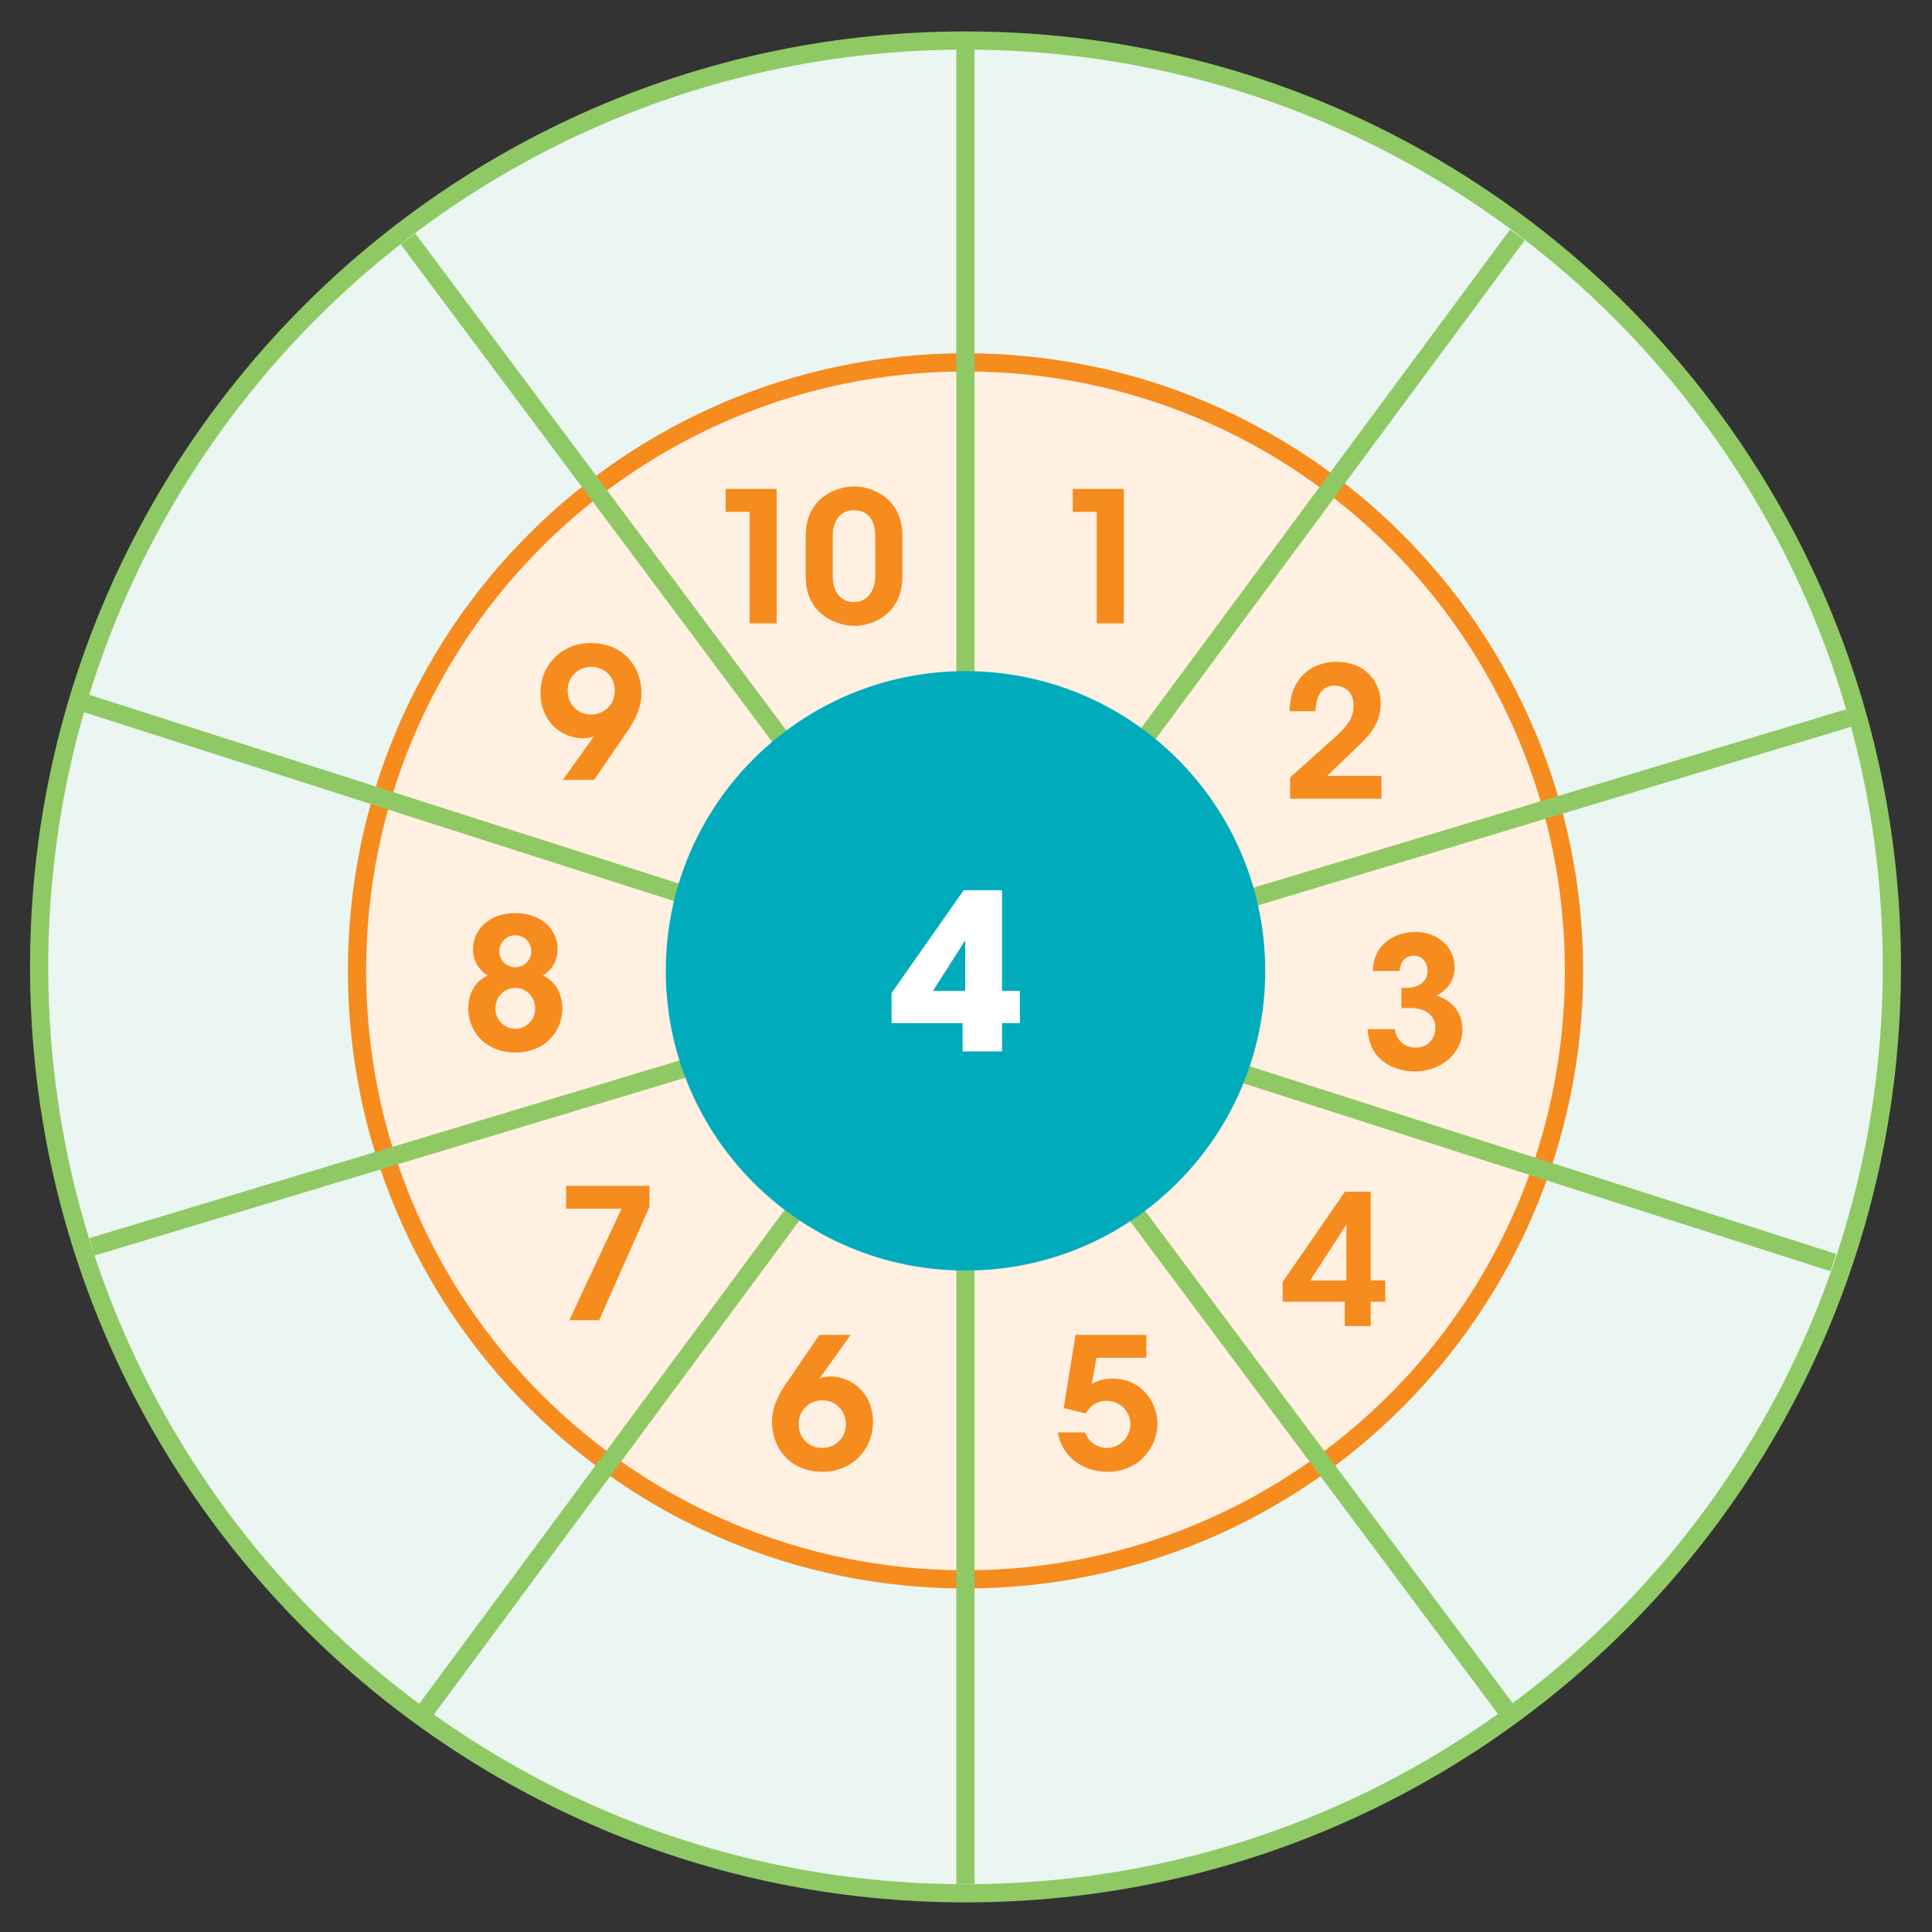<?xml version="1.0" encoding="UTF-8" standalone="no"?>
<!DOCTYPE svg PUBLIC "-//W3C//DTD SVG 1.1//EN" "http://www.w3.org/Graphics/SVG/1.1/DTD/svg11.dtd">
<svg width="100%" height="100%" viewBox="0 0 500 500" version="1.1" xmlns="http://www.w3.org/2000/svg" xmlns:xlink="http://www.w3.org/1999/xlink" xml:space="preserve" xmlns:serif="http://www.serif.com/" style="fill-rule:evenodd;clip-rule:evenodd;">
    <rect x="0" y="0" width="500" height="500" fill="#333333" stroke="none"/>
    <g transform="matrix(1,0,0,1,-214,-2424)">
        <g>
            <g transform="matrix(4.167,0,0,4.167,463.872,2434.49)">
                <path d="M0,115.068C31.775,115.068 57.534,89.309 57.534,57.534C57.534,25.759 31.775,0 0,0C-31.775,0 -57.534,25.759 -57.534,57.534C-57.534,89.309 -31.775,115.068 0,115.068" style="fill:rgb(235,246,242);fill-rule:nonzero;"/>
            </g>
            <g transform="matrix(4.167,0,0,4.167,463.872,2434.49)">
                <path d="M0,115.068C31.775,115.068 57.534,89.309 57.534,57.534C57.534,25.759 31.775,0 0,0C-31.775,0 -57.534,25.759 -57.534,57.534C-57.534,89.309 -31.775,115.068 0,115.068Z" style="fill:none;fill-rule:nonzero;stroke:rgb(143,201,100);stroke-width:1.13px;"/>
            </g>
            <g transform="matrix(4.167,0,0,4.167,463.872,2517.78)">
                <path d="M0,75.584C20.872,75.584 37.792,58.664 37.792,37.792C37.792,16.92 20.872,0 0,0C-20.872,0 -37.792,16.92 -37.792,37.792C-37.792,58.664 -20.872,75.584 0,75.584" style="fill:rgb(255,240,225);fill-rule:nonzero;"/>
            </g>
            <g transform="matrix(4.167,0,0,4.167,463.872,2517.78)">
                <path d="M0,75.584C20.872,75.584 37.792,58.664 37.792,37.792C37.792,16.92 20.872,0 0,0C-20.872,0 -37.792,16.92 -37.792,37.792C-37.792,58.664 -20.872,75.584 0,75.584Z" style="fill:none;fill-rule:nonzero;stroke:rgb(246,139,30);stroke-width:1.13px;"/>
            </g>
            <g transform="matrix(0,4.167,4.167,0,701.26,2674.17)">
                <path d="M-56.973,-56.973L56.973,-56.973" style="fill:none;fill-rule:nonzero;stroke:rgb(143,201,100);stroke-width:1.13px;"/>
            </g>
            <g transform="matrix(4.167,0,0,4.167,0,0)">
                <g transform="matrix(11.276,0,0,11.276,116.788,620.426)">
                    <path d="M0.238,-0L0.387,-0L0.387,-0.74L0.106,-0.74L0.106,-0.614L0.238,-0.614L0.238,-0Z" style="fill:rgb(246,139,30);fill-rule:nonzero;"/>
                </g>
                <g transform="matrix(11.276,0,0,11.276,130.883,631.319)">
                    <path d="M0.053,-0L0.556,-0L0.556,-0.126L0.257,-0.126C0.316,-0.183 0.375,-0.239 0.433,-0.295C0.52,-0.378 0.551,-0.439 0.552,-0.525C0.552,-0.647 0.464,-0.754 0.309,-0.754C0.256,-0.754 0.16,-0.738 0.102,-0.655C0.061,-0.6 0.052,-0.539 0.05,-0.482L0.193,-0.482C0.194,-0.558 0.224,-0.623 0.296,-0.623C0.357,-0.623 0.403,-0.585 0.403,-0.512C0.402,-0.427 0.343,-0.376 0.269,-0.311C0.197,-0.246 0.125,-0.182 0.053,-0.117L0.053,-0Z" style="fill:rgb(246,139,30);fill-rule:nonzero;"/>
                </g>
            </g>
            <g transform="matrix(4.167,0,0,4.167,0,0)">
                <g transform="matrix(11.276,0,0,11.276,135.901,648.097)">
                    <path d="M0.211,-0.539C0.213,-0.572 0.228,-0.623 0.291,-0.623C0.339,-0.623 0.365,-0.583 0.365,-0.538C0.365,-0.475 0.305,-0.446 0.254,-0.446L0.221,-0.446L0.221,-0.335L0.281,-0.335C0.339,-0.335 0.408,-0.302 0.408,-0.229C0.408,-0.167 0.37,-0.117 0.298,-0.117C0.225,-0.118 0.189,-0.172 0.185,-0.219L0.035,-0.219C0.037,-0.185 0.045,-0.13 0.078,-0.085C0.124,-0.018 0.214,0.014 0.295,0.014C0.44,0.014 0.557,-0.086 0.557,-0.218C0.557,-0.251 0.55,-0.358 0.415,-0.404C0.453,-0.425 0.514,-0.468 0.514,-0.559C0.514,-0.666 0.427,-0.754 0.297,-0.754C0.201,-0.754 0.068,-0.7 0.064,-0.539L0.211,-0.539Z" style="fill:rgb(246,139,30);fill-rule:nonzero;"/>
                </g>
                <g transform="matrix(11.276,0,0,11.276,130.883,664.073)">
                    <path d="M0.354,-0L0.497,-0L0.497,-0.134L0.577,-0.134L0.577,-0.251L0.497,-0.251L0.497,-0.74L0.355,-0.74L0.012,-0.243L0.012,-0.134L0.354,-0.134L0.354,-0ZM0.163,-0.251L0.363,-0.559L0.363,-0.251L0.163,-0.251Z" style="fill:rgb(246,139,30);fill-rule:nonzero;"/>
                </g>
            </g>
            <g transform="matrix(46.983,0,0,46.983,486.618,2804.24)">
                <path d="M0.122,-0.74L0.057,-0.337L0.178,-0.307C0.211,-0.365 0.258,-0.377 0.293,-0.377C0.372,-0.377 0.424,-0.315 0.424,-0.247C0.424,-0.176 0.364,-0.117 0.294,-0.117C0.241,-0.117 0.191,-0.152 0.175,-0.203L0.025,-0.203C0.045,-0.075 0.155,0.014 0.298,0.014C0.48,0.014 0.573,-0.13 0.573,-0.251C0.573,-0.36 0.493,-0.499 0.326,-0.499C0.262,-0.499 0.233,-0.482 0.211,-0.468L0.237,-0.614L0.512,-0.614L0.512,-0.74L0.122,-0.74Z" style="fill:rgb(246,139,30);fill-rule:nonzero;"/>
            </g>
            <g transform="matrix(46.983,0,0,46.983,412.667,2804.24)">
                <path d="M0.285,-0.74L0.091,-0.456C0.056,-0.402 0.024,-0.339 0.024,-0.261C0.024,-0.205 0.041,-0.133 0.086,-0.082C0.133,-0.021 0.213,0.014 0.304,0.014C0.456,0.014 0.58,-0.101 0.58,-0.261C0.58,-0.424 0.458,-0.511 0.345,-0.511C0.322,-0.511 0.294,-0.504 0.286,-0.5C0.297,-0.516 0.308,-0.53 0.318,-0.545L0.457,-0.74L0.285,-0.74ZM0.171,-0.249C0.171,-0.33 0.234,-0.38 0.3,-0.38C0.375,-0.38 0.431,-0.322 0.431,-0.248C0.431,-0.174 0.373,-0.117 0.299,-0.117C0.231,-0.117 0.171,-0.169 0.171,-0.248L0.171,-0.249Z" style="fill:rgb(246,139,30);fill-rule:nonzero;"/>
            </g>
            <g transform="matrix(46.983,0,0,46.983,357.179,2765.66)">
                <path d="M0.071,-0.74L0.071,-0.614L0.376,-0.614L0.089,-0L0.253,-0L0.53,-0.625L0.53,-0.74L0.071,-0.74Z" style="fill:rgb(246,139,30);fill-rule:nonzero;"/>
            </g>
            <g transform="matrix(46.983,0,0,46.983,333.218,2695.75)">
                <path d="M0.068,-0.556C0.068,-0.476 0.116,-0.431 0.149,-0.41C0.074,-0.377 0.043,-0.306 0.042,-0.228C0.043,-0.089 0.151,0.014 0.301,0.014C0.451,0.014 0.559,-0.089 0.56,-0.228C0.559,-0.306 0.527,-0.377 0.453,-0.41C0.486,-0.431 0.534,-0.476 0.534,-0.556C0.534,-0.655 0.454,-0.754 0.301,-0.754C0.148,-0.754 0.068,-0.654 0.068,-0.557L0.068,-0.556ZM0.213,-0.544C0.213,-0.595 0.253,-0.632 0.301,-0.632C0.349,-0.632 0.389,-0.595 0.389,-0.544C0.389,-0.494 0.349,-0.456 0.301,-0.456C0.253,-0.456 0.213,-0.494 0.213,-0.543L0.213,-0.544ZM0.191,-0.229C0.191,-0.287 0.235,-0.342 0.301,-0.342C0.367,-0.342 0.411,-0.287 0.411,-0.229C0.411,-0.173 0.367,-0.117 0.301,-0.117C0.235,-0.117 0.191,-0.173 0.191,-0.228L0.191,-0.229Z" style="fill:rgb(246,139,30);fill-rule:nonzero;"/>
            </g>
            <g transform="matrix(46.983,0,0,46.983,352.763,2625.84)">
                <path d="M0.319,-0L0.513,-0.284C0.548,-0.338 0.58,-0.401 0.58,-0.479C0.58,-0.535 0.563,-0.607 0.518,-0.658C0.47,-0.719 0.391,-0.754 0.3,-0.754C0.147,-0.754 0.024,-0.639 0.024,-0.479C0.024,-0.316 0.145,-0.229 0.259,-0.229C0.282,-0.229 0.31,-0.236 0.318,-0.24C0.308,-0.225 0.297,-0.211 0.286,-0.195L0.147,-0L0.319,-0ZM0.433,-0.492C0.433,-0.41 0.37,-0.36 0.302,-0.36C0.228,-0.36 0.173,-0.418 0.173,-0.493C0.173,-0.567 0.231,-0.623 0.303,-0.623C0.373,-0.623 0.433,-0.571 0.433,-0.493L0.433,-0.492Z" style="fill:rgb(246,139,30);fill-rule:nonzero;"/>
            </g>
            <g transform="matrix(4.167,0,0,4.167,0,0)">
                <g transform="matrix(11.276,0,0,11.276,95.229,620.426)">
                    <path d="M0.238,-0L0.387,-0L0.387,-0.74L0.106,-0.74L0.106,-0.614L0.238,-0.614L0.238,-0Z" style="fill:rgb(246,139,30);fill-rule:nonzero;"/>
                </g>
                <g transform="matrix(11.276,0,0,11.276,101.002,620.426)">
                    <path d="M0.035,-0.256C0.035,-0.054 0.2,0.014 0.304,0.014C0.407,0.014 0.567,-0.054 0.567,-0.256L0.567,-0.484C0.567,-0.684 0.406,-0.754 0.302,-0.754C0.21,-0.754 0.035,-0.696 0.035,-0.482L0.035,-0.256ZM0.184,-0.487C0.184,-0.552 0.217,-0.623 0.3,-0.623C0.402,-0.623 0.418,-0.53 0.418,-0.488L0.418,-0.252C0.418,-0.195 0.384,-0.117 0.301,-0.117C0.22,-0.117 0.184,-0.185 0.184,-0.252L0.184,-0.487Z" style="fill:rgb(246,139,30);fill-rule:nonzero;"/>
                </g>
            </g>
            <g transform="matrix(2.493,3.339,3.339,-2.493,529.274,2448.39)">
                <path d="M-22.908,-45.696L91.154,-45.696" style="fill:none;fill-rule:nonzero;stroke:rgb(143,201,100);stroke-width:1.13px;"/>
            </g>
            <g transform="matrix(-2.478,3.349,3.349,2.478,534.917,2902.58)">
                <path d="M-90.862,-45.798L23.084,-45.798" style="fill:none;fill-rule:nonzero;stroke:rgb(143,201,100);stroke-width:1.13px;"/>
            </g>
            <g transform="matrix(3.968,1.27,1.27,-3.968,268.726,2540.36)">
                <path d="M-2.715,-17.386L111.347,-17.387" style="fill:none;fill-rule:nonzero;stroke:rgb(143,201,100);stroke-width:1.13px;"/>
            </g>
            <g transform="matrix(-3.99,1.201,1.201,3.99,267.155,2809.29)">
                <path d="M-111.528,-16.42L2.417,-16.42" style="fill:none;fill-rule:nonzero;stroke:rgb(143,201,100);stroke-width:1.13px;"/>
            </g>
            <g transform="matrix(4.167,0,0,4.167,463.872,2597.69)">
                <path d="M0,37.228C10.28,37.228 18.614,28.894 18.614,18.614C18.614,8.333 10.28,0 0,0C-10.28,0 -18.614,8.333 -18.614,18.614C-18.614,28.894 -10.28,37.228 0,37.228" style="fill:rgb(0,171,188);fill-rule:nonzero;"/>
            </g>
            <g transform="matrix(56.38,0,0,56.38,443.892,2696.11)">
                <path d="M0.341,-0L0.522,-0L0.522,-0.13L0.604,-0.13L0.604,-0.278L0.522,-0.278L0.522,-0.74L0.346,-0.74L0.015,-0.268L0.015,-0.13L0.341,-0.13L0.341,-0ZM0.205,-0.278L0.353,-0.51L0.353,-0.278L0.205,-0.278Z" style="fill:white;fill-rule:nonzero;"/>
            </g>
        </g>
    </g>
</svg>
